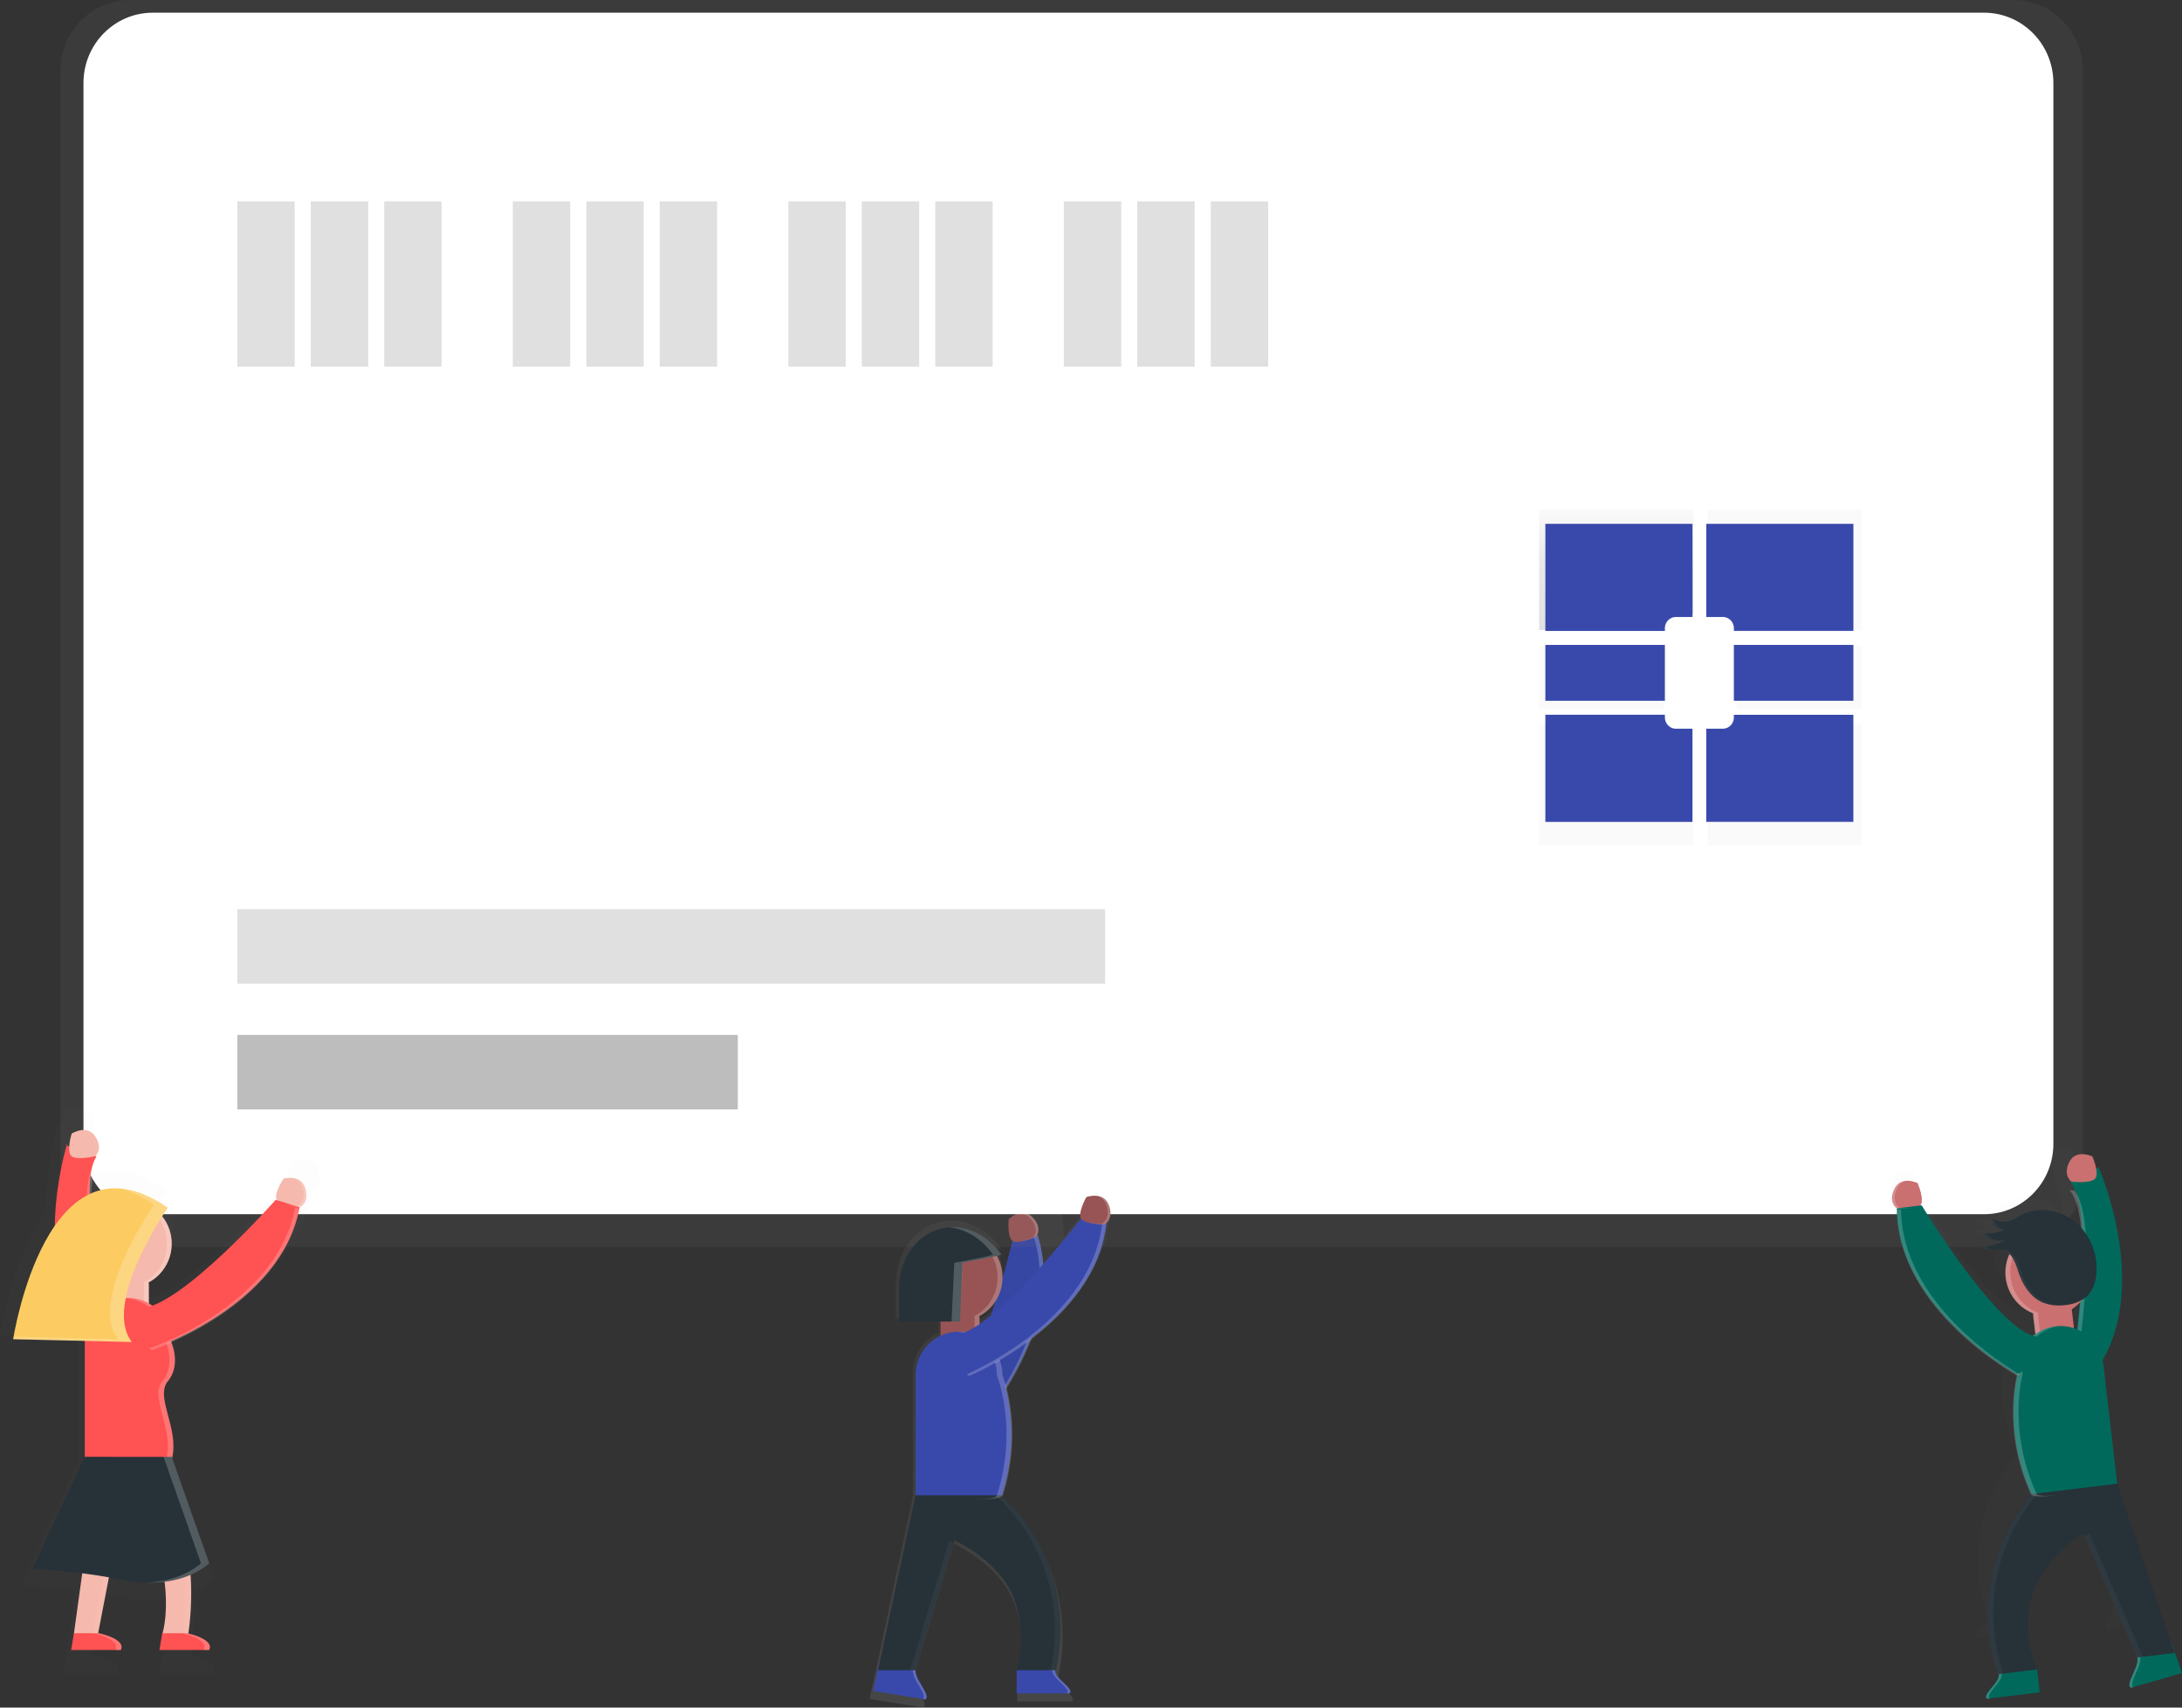 <svg width="138" height="108" fill="none" xmlns="http://www.w3.org/2000/svg"><rect width="100%" height="100%" fill="#333333" stroke="none"/><g clip-path="url(#clip0)"><path d="M67.298 106.799a4.888 4.888 0 01-.217-.228.976.976 0 01-.225-.438h.058l.027-.125a12.107 12.107 0 00-.288-6.126 11.969 11.969 0 00-3.246-5.174.132.132 0 00.016-.029c.786-2.398.835-4.983.14-7.41a21.507 21.507 0 001.89-2.878c1.95-1.511 3.974-3.699 4.598-6.54.07-.309.124-.62.16-.935.158-.162.385-.512.146-1.151a1.116 1.116 0 00-.153-.275l-.037-.042a.812.812 0 00-.059-.06l-.041-.035-.064-.045-.045-.028-.068-.034-.043-.02-.077-.025-.038-.011a.972.972 0 00-.108-.023 1.682 1.682 0 00-.722.073s-.574 1.008-.35 1.393c-.173.223-.637.82-1.275 1.586a8.854 8.854 0 00-.19-1.91 8.345 8.345 0 00-.234-.919c.085-.213.144-.627-.334-1.109a1.094 1.094 0 00-.125-.108l-.041-.028a.922.922 0 00-.085-.051l-.05-.023a.789.789 0 00-.077-.03l-.051-.015-.077-.017h-.175l-.081.008h-.04a.887.887 0 00-.109.026 1.7 1.7 0 00-.628.369s-.111 1.159.25 1.416c-.168.665-1.011 4.037-2.127 6.785-.374.328-.766.633-1.175.915v-.249a1.312 1.312 0 000-.137 1.317 1.317 0 00-.02-.131l.02-.012.086-.048.124-.078.08-.052c.06-.042.117-.085.172-.13l.066-.057c.04-.034.076-.07.114-.105l.055-.078c.045-.047.09-.097.132-.148l.046-.057c.04-.05.079-.105.115-.162l.046-.07c.033-.05.064-.105.094-.16l.029-.053c.036-.07.07-.14.102-.213l.025-.065c.024-.058.045-.118.064-.18 0-.02.014-.041.02-.062a2.62 2.62 0 00.061-.24c0-.016 0-.032.008-.048a3.37 3.37 0 00.032-.208v-.072c0-.085.013-.17.013-.26 0-.488-.124-.968-.36-1.393l.132-.036.097-.03c.037-.014.055-.025.05-.033a6.12 6.12 0 00-.21-.27l-.07-.08c-.05-.059-.101-.115-.16-.162l-.081-.084c-.052-.05-.102-.1-.16-.148l-.08-.072c-.063-.057-.127-.109-.192-.162l-.042-.034a4.342 4.342 0 00-.234-.162l-.09-.055a2.185 2.185 0 00-.159-.092l-.103-.055-.145-.07-.107-.05a2.064 2.064 0 00-.16-.06l-.097-.035c-.078-.026-.16-.048-.234-.07l-.121-.027-.13-.027-.13-.021-.12-.015-.133-.011h-.251c-.074 0-.148.004-.221.011-1.735.144-3.252 1.68-3.252 4.12v2.027h2.71v.918c-.487.228-.9.593-1.19 1.051a2.88 2.88 0 00-.442 1.535v7.82l-2.275 10.718h-.011v.029l-.446 2.017 3.38.549a.177.177 0 00.107-.203.64.64 0 00-.04-.161 2.757 2.757 0 00-.193-.385c-.12-.209-.261-.432-.357-.634a1.257 1.257 0 01-.132-.498l2.488-8.293h-.011l.059-.195s3.175 1.38 3.985 4.14c.661 2.237.25 3.687.071 4.156h-.01v.028a2 2 0 01-.061.139h.06v1.518h3.432c.261-.135-.137-.473-.475-.807z" fill="url(#paint0_linear)"/><path d="M61.623 90.43s5.92-6.314 3.985-12.38l-1.552.323s-2.084 8.89-4.304 10.166c-2.22 1.276 1.871 1.89 1.871 1.89z" fill="#3949AB"/><path opacity=".05" d="M61.623 90.43s5.92-6.314 3.985-12.38l-1.552.323s-2.084 8.89-4.304 10.166c-2.22 1.276 1.871 1.89 1.871 1.89z" fill="#000"/><path opacity=".2" d="M65.372 78.19l.258-.053c1.929 6.067-3.984 12.38-3.984 12.38l-.182-.031c.682-.76 5.708-6.638 3.908-12.296z" fill="#fff"/><path d="M65.538 78.208s.43-.543-.244-1.224c-.674-.68-1.5.126-1.5.126s-.118 1.208.28 1.398c.396.191 1.464-.3 1.464-.3z" fill="#985454"/><path opacity=".2" d="M65.365 78.248s.43-.543-.244-1.224a.843.843 0 00-.72-.266.842.842 0 01.892.23c.674.681.244 1.225.244 1.225-.318.144-.65.252-.992.323a5.16 5.16 0 00.82-.288z" fill="#fff"/><path d="M127.342 0H8.21C5.79 0 3.827 1.99 3.827 4.446v69.966c0 2.455 1.963 4.446 4.383 4.446h119.132c2.421 0 4.383-1.99 4.383-4.446V4.446c0-2.456-1.962-4.446-4.383-4.446z" fill="url(#paint1_linear)"/><path d="M125.481.803H9.662c-2.42 0-4.383 1.99-4.383 4.446v67.102c0 2.455 1.962 4.445 4.383 4.445h115.819c2.421 0 4.384-1.99 4.384-4.445V5.249c0-2.455-1.963-4.446-4.384-4.446z" fill="#fff"/><path d="M18.639 12.732h-3.631V23.19h3.63V12.732zM23.285 12.732h-3.63V23.19h3.63V12.732zM27.932 12.732H24.3V23.19h3.63V12.732zM36.063 12.732h-3.63V23.19h3.63V12.732zM40.71 12.732h-3.63V23.19h3.63V12.732zM45.356 12.732h-3.63V23.19h3.63V12.732zM53.488 12.732h-3.63V23.19h3.63V12.732zM58.134 12.732h-3.63V23.19h3.63V12.732zM62.78 12.732h-3.63V23.19h3.63V12.732zM70.913 12.732h-3.631V23.19h3.63V12.732zM75.559 12.732h-3.631V23.19h3.63V12.732zM80.205 12.732h-3.63V23.19h3.63V12.732z" fill="#E0E0E0"/><path d="M46.663 65.456H15.008v4.712h31.655v-4.712z" fill="#BDBDBD"/><path d="M69.895 57.504H15.008v4.712h54.887v-4.712z" fill="#E0E0E0"/><path d="M105.263 39.657a.767.767 0 01.202-.56.77.77 0 01.534-.249h1.095V32.22h-9.755v7.63h7.925l-.001-.193z" fill="url(#paint2_linear)"/><path d="M105.999 46.818a.752.752 0 01-.534-.249.789.789 0 01-.202-.559v-.194h-7.925v7.63h9.756v-6.628h-1.095z" fill="url(#paint3_linear)"/><path d="M105.263 40.847h-7.925v3.981h7.925v-3.981z" fill="url(#paint4_linear)"/><path d="M109.836 46.016a.787.787 0 01-.445.738.759.759 0 01-.292.07h-1.092v6.629h9.755v-7.63h-7.926v.193z" fill="url(#paint5_linear)"/><path d="M108.006 32.22v6.628h1.092a.756.756 0 01.534.25.789.789 0 01.202.559v.194h7.925v-7.63h-9.753z" fill="url(#paint6_linear)"/><path d="M117.761 40.847h-7.925v3.981h7.925v-3.981z" fill="url(#paint7_linear)"/><path d="M105.296 39.733a.72.72 0 01.207-.503.696.696 0 01.496-.209h1.043v-5.89h-9.306v6.775h7.56v-.173zM105.999 46.09a.696.696 0 01-.496-.21.72.72 0 01-.207-.502v-.172h-7.56v6.776h9.304v-5.893h-1.041zM105.296 40.788h-7.56v3.534h7.56v-3.534zM109.657 45.378c0 .189-.075.37-.206.503a.7.7 0 01-.497.208h-1.042v5.891h9.303v-6.773h-7.558v.17zM107.914 33.13v5.891h1.042c.186 0 .365.075.496.209a.72.72 0 01.207.503v.171h7.56V33.13h-9.305zM117.217 40.788h-7.56v3.534h7.56v-3.534z" fill="#3949AB"/><path opacity=".2" d="M3.687 71.048l.014-.049s-.177-.025-.014.049z" fill="url(#paint8_linear)"/><path opacity=".2" d="M20.134 74.016a1.194 1.194 0 00-.062-.162c0-.016-.018-.03-.026-.047a1.007 1.007 0 00-.052-.09c-.011-.016-.024-.03-.035-.047a.884.884 0 00-.058-.068l-.041-.04a.637.637 0 00-.064-.054l-.044-.032-.07-.042-.045-.024-.08-.034-.04-.016a1.175 1.175 0 00-.113-.033 1.779 1.779 0 00-.767.021s-.731 1.095-.45 1.487l-.091-.029s-5.434 6.144-8.5 7.291a3.308 3.308 0 00-.243-.152v-1.15a1.376 1.376 0 000-.143 1.369 1.369 0 00-.022-.137l.022-.013.09-.052.133-.08.085-.056c.062-.044.123-.09.183-.139l.068-.06c.042-.035.082-.072.121-.111l.07-.07c.05-.05.096-.104.14-.161l.05-.062c.043-.053.083-.106.121-.162l.05-.074c.035-.054.068-.108.1-.161l.03-.055c.039-.073.075-.15.107-.227l.027-.068c.025-.062.048-.125.069-.189 0-.023.014-.044.022-.066.026-.083.046-.162.064-.252 0-.016 0-.034.01-.052.013-.072.025-.145.033-.22v-.074a3.027 3.027 0 00-.646-2.168c.233-.369.385-.585.385-.585a8.974 8.974 0 00-.415-.272l-.132-.08c-.09-.054-.183-.11-.273-.16l-.159-.083c-.081-.044-.16-.086-.244-.126l-.16-.073c-.077-.036-.159-.071-.23-.102l-.16-.061c-.076-.031-.16-.059-.23-.084l-.143-.049c-.078-.026-.16-.047-.234-.068l-.128-.035a5.416 5.416 0 00-.26-.057l-.092-.02a4.372 4.372 0 00-.347-.048 4.092 4.092 0 00-2.087.323c.035-.847.176-1.543.469-1.975l-.072-.024-.025.024s-.086.02-.219.044c-.042.069-.08.14-.113.215.059-.3.172-.585.333-.843l-.071-.024c.103-.107.478-.574-.026-1.337-.575-.874-1.63-.194-1.63-.194a4.585 4.585 0 00-.16.883 2.149 2.149 0 01-.175-.078 22.332 22.332 0 00-.82 5.552c-1.9 2.737-2.687 6.776-2.84 7.648l-.01.07c-.012.062-.017.096-.017.096l4.941.117v7.986l-3.605 7.711s1.363.05 3.435.323l-.57 4.126-.189 1.157h3.424c.38-.771-1.523-1.157-1.523-1.157h-.043l.743-3.849c.329.056.666.117 1.012.184a9.857 9.857 0 001.542.176 8.21 8.21 0 001.283-.056c.25 2.087-.078 3.333-.142 3.546h-.02l-.19 1.158h3.423c.332-.673-1.072-1.053-1.434-1.132l.016-.113c.176-1.302.221-2.619.135-3.93.44-.182.851-.43 1.218-.737l.048-.042.014-.015-2.55-7.253c.478-2.053-1.183-4.204-.297-5.288.886-1.085.343-2.454.246-2.689 2.39-1.06 7.234-3.718 8.592-8.32a8.8 8.8 0 00.243-.986s.685-.314.387-1.321z" fill="url(#paint9_linear)"/><path d="M4.23 72.396s-2.596 8.305 1.754 12.902l1.257-.97S4.67 75.264 6.108 73.135c-2.538-.868-1.878-.739-1.878-.739z" fill="#FF5252"/><path d="M6.025 73.128s.527-.446 0-1.25c-.528-.803-1.495-.177-1.495-.177s-.353 1.159 0 1.427c.352.269 1.495 0 1.495 0zM8.073 83.835h.212c.622 0 1.126-.51 1.126-1.141v-1.42c0-.63-.504-1.14-1.126-1.14h-.212c-.621 0-1.125.51-1.125 1.14v1.42c0 .63.504 1.141 1.125 1.141z" fill="#F6B9AD"/><path opacity=".2" d="M7.07 84.857s-2.542-8.953-1.158-11.155c.123-.022.2-.04.2-.04l.023-.023.065.023C4.766 75.79 7.334 84.855 7.334 84.855l-1.258.97-.11-.12 1.103-.848z" fill="#fff"/><path d="M8.135 81.426c1.506 0 2.727-1.238 2.727-2.766 0-1.527-1.221-2.766-2.727-2.766-1.506 0-2.727 1.239-2.727 2.766 0 1.528 1.22 2.766 2.727 2.766z" fill="#F6B9AD"/><path opacity=".2" d="M9.103 82.585v-1.204c0-.088-.01-.176-.029-.262a2.75 2.75 0 001.215-1.273 2.802 2.802 0 00.203-1.76 2.774 2.774 0 00-.89-1.524 2.706 2.706 0 00-1.621-.663h.16c.61.002 1.2.212 1.68.595.478.383.816.918.96 1.52a2.803 2.803 0 01-.168 1.796 2.75 2.75 0 01-1.225 1.31c.02.085.029.173.03.261v1.204a1.255 1.255 0 01-.415.94 1.219 1.219 0 01-.971.299 1.23 1.23 0 00.764-.416c.197-.227.306-.52.307-.823z" fill="#fff"/><path d="M5.365 92.444s5.26.602 5.455 0c.628-1.952-1.056-4.053-.21-5.082.873-1.062.21-2.5.21-2.5a2.801 2.801 0 00-.8-1.956 2.694 2.694 0 00-3.857 0 2.8 2.8 0 00-.799 1.956v7.582z" fill="#FF5252"/><path opacity=".2" d="M10.615 87.362c.874-1.062.21-2.5.21-2.5a2.8 2.8 0 00-.798-1.956 2.694 2.694 0 00-1.928-.81c-.06 0-.117 0-.176.01.691.044 1.34.354 1.813.866.474.512.737 1.188.738 1.89 0 0 .663 1.438-.21 2.5-.847 1.03.836 3.132.21 5.082-.061.185-.603.257-1.323.266.889.01 1.603-.051 1.672-.266.637-1.952-1.052-4.053-.208-5.082z" fill="#fff"/><path d="M9.707 92.267c1.924 2.761 2.768 6.93 2.22 10.943l-.016.12h-1.643s.508-1.517 0-4.194a6.64 6.64 0 00-2.487-4.014l-1.58 8.208H4.674L6.2 92.267h3.507zM18.951 76.357s.638-.27.36-1.195c-.277-.925-1.378-.614-1.378-.614s-.671 1.004-.413 1.364c.258.36 1.431.445 1.431.445z" fill="#F6B9AD"/><path d="M9.618 85.306s8.17-2.685 9.333-8.95l-1.514-.47s-6.014 6.81-8.557 6.858c-2.544.048.738 2.562.738 2.562z" fill="#FF5252"/><path opacity=".2" d="M18.668 76.363l.252.08c-1.157 6.265-9.33 8.95-9.33 8.95l-.144-.114c.96-.343 8.143-3.072 9.222-8.916z" fill="#fff"/><g opacity=".2" fill="#fff"><path opacity=".2" d="M7.432 95.12l-1.582 8.208h.35l1.537-7.968a3.783 3.783 0 00-.305-.24zM9.707 92.267h-.35c1.925 2.761 2.77 6.93 2.221 10.943l-.016.12h.35l.015-.12c.545-4.012-.307-8.183-2.22-10.943z"/></g><path opacity=".2" d="M18.778 76.308s.637-.27.36-1.194a.858.858 0 00-.505-.584c.16.03.309.105.428.217.12.112.205.257.246.417.272.924-.36 1.194-.36 1.194a4.708 4.708 0 01-1.024-.195c.28.072.566.12.855.145z" fill="#fff"/><path d="M5.365 92.141l-3.309 7.082a40.46 40.46 0 015.76.709c3.667.708 5.412-1.063 5.412-1.063l-2.364-6.726-5.499-.002z" fill="#263238"/><path d="M6.245 103.296s1.753.354 1.396 1.062H4.5l.175-1.062h1.57zM11.83 103.296s1.753.354 1.396 1.062h-3.142l.176-1.062h1.57z" fill="#FF5252"/><path d="M10.609 76.386s-4.19 6.018-2.27 8.49l-7.506-.178s2.095-13.623 9.776-8.312z" fill="#FCCC63"/><path opacity=".2" d="M10.609 76.386c-1.082-.749-2.053-1.12-2.923-1.208a7.348 7.348 0 012.05 1.032s-4.188 6.018-2.269 8.498L.86 84.546c-.017.1-.025.162-.025.162l7.506.178c-1.923-2.482 2.268-8.5 2.268-8.5zM10.862 92.141h-.518l2.364 6.727s-1.129 1.141-3.473 1.224c2.7.087 3.996-1.224 3.996-1.224l-2.369-6.727zM6.245 103.296h-.349s1.753.354 1.396 1.062h.343c.355-.708-1.39-1.062-1.39-1.062zM11.83 103.296h-.349s1.753.354 1.396 1.062h.35c.348-.708-1.397-1.062-1.397-1.062z" fill="#fff"/><path opacity=".2" d="M131.438 73.282l.016.039c.127-.084-.016-.039-.016-.039z" fill="url(#paint10_linear)"/><path opacity=".2" d="M133.445 102.982l2.768-.808-.588-1.694-.008-.025h-.009l-3.086-9.08-.797-6.798a2.788 2.788 0 00-.043-.257c2.52-4.378 0-10.47-.225-11-.029.019-.073.044-.137.08a3.815 3.815 0 00-.22-.71s-.932-.456-1.321.324c-.34.677.011 1.025.108 1.102l-.056.028c.157.195.277.419.354.66a1.517 1.517 0 00-.115-.163c-.111 0-.185-.014-.185-.014l-.022-.018-.056.028c.353.409.549 1.177.638 2.116a2.991 2.991 0 00-.391-.365 3.048 3.048 0 00-2.127-.615l-.139.016c-.079.011-.156.026-.233.044l-.057.013-.097.026-.112.035-.08.028-.137.055-.051.022a1.64 1.64 0 00-.159.083c-.179.116-.37.213-.569.29l-.083.019a.989.989 0 01-.673-.11l-.068-.042a.952.952 0 01-.077-.057.46.46 0 000 .196.592.592 0 00.364.436.46.46 0 00.255.023l-.016.01a1.292 1.292 0 01-.117.066h-.008a1.492 1.492 0 01-.822.152l-.077-.01c-.038 0-.076-.011-.113-.021.015.025.031.05.048.073l.018.02.036.046.021.023.04.04.022.021.048.039.019.014.07.047.024.013.051.028.034.014.044.02.037.013.045.014.036.012.051.01.062.012h.345a.854.854 0 00.251-.095c-.049.03-.1.058-.159.085l-.076.04-.08.038-.078.036-.081.034-.079.03-.084.031-.078.026-.089.027-.075.021-.098.025-.07.016-.111.02-.059.01-.169.023a.733.733 0 01.279.108c.054.03.112.053.172.068a.628.628 0 00.08 0h.164l.084-.011h.14c.161-.003.32.029.467.092.078.038.15.087.212.147a2.627 2.627 0 00-.055.13c-.018.043-.029.076-.042.113a2.544 2.544 0 00-.116 1.103c0 .053.014.106.024.16l.008.045c.008.042.018.083.028.124v.032c.014.051.029.101.045.15l.011.03c.014.04.029.081.045.121l.014.036c.041.096.088.19.14.28l.016.027c.025.04.05.08.077.12v.01c.031.045.063.088.096.13v.01c.03.039.062.076.095.113l.011.013a2.479 2.479 0 00.942.643 1.13 1.13 0 000 .117c-.002.04-.002.08 0 .12l.109.927a2.88 2.88 0 00-.144.108c-2.287-.74-6.35-7.447-6.35-7.447l-.078.01c.287-.278-.15-1.28-.15-1.28a1.47 1.47 0 00-.637-.133h-.223l-.032.01h-.021l-.034.014h-.017l-.049.026-.047.029-.016.011-.032.024-.017.015-.027.026-.018.018-.025.027-.018.02-.025.032-.016.02-.026.041-.012.02c-.013.02-.024.042-.037.064-.389.776.131 1.12.131 1.12.002.281.02.561.054.84.569 5.184 6.501 8.542 6.804 8.71-.084.338-.766 3.327.797 6.765l.016.023a10.52 10.52 0 00-2.298 4.837 10.603 10.603 0 00.371 5.356l.035.105h.051a.784.784 0 01-.046.2.984.984 0 01-.105.204c-.047.069-.102.14-.16.213l-.06.076c-.246.301-.493.594-.274.674l.159-.019 2.85-.285-.16-1.319h.053s-.025-.039-.067-.113v-.024h-.009c-.204-.39-.708-1.609-.359-3.621.43-2.485 3.051-4.016 3.051-4.016l.07.162h-.01l3.005 6.951v.087c-.002.07-.01.139-.024.207-.01.055-.024.109-.042.162-.1.296-.293.647-.365.91-.01.036-.018.072-.024.108a.375.375 0 000 .125c.007.026.02.05.038.068a.15.15 0 00.068.039l.038-.012.083-.024.005-.013zm-3.226-20.418a2.356 2.356 0 00-.177-.066l-.101-.868a1.18 1.18 0 00-.041-.195c.175-.114.336-.249.478-.403a48.418 48.418 0 01-.159 1.532z" fill="url(#paint11_linear)"/><path d="M119.962 76.423s-.576-.38-.146-1.24c.431-.86 1.465-.356 1.465-.356s.478 1.111.16 1.418c-.319.307-1.479.178-1.479.178z" fill="#CA7070"/><path d="M128.817 105.428l-2.408.288a.812.812 0 01-.16.646c-.28.419-.878.956-.553 1.075l3.304-.396-.183-1.613z" fill="#00695C"/><path opacity=".2" d="M126.43 106.349a.812.812 0 00.16-.646l-.176.021a.81.81 0 01-.159.646c-.281.419-.878.956-.553 1.076l.175-.022c-.324-.119.274-.656.553-1.075z" fill="#fff"/><path d="M137.334 103.895l-2.214.647c.094.264.091.554-.008.816-.185.549-.662 1.282-.319 1.384l3.201-.926-.66-1.921zM132.711 73.798s3.539 7.937-.252 13.021l-1.361-.82s1.507-9.308-.17-11.25c2.424-1.153 1.783-.951 1.783-.951z" fill="#00695C"/><path d="M131.015 74.739s-.575-.38-.145-1.24c.431-.86 1.465-.356 1.465-.356s.478 1.11.159 1.418c-.318.307-1.479.178-1.479.178z" fill="#CA7070"/><path opacity=".2" d="M135.287 105.337c.099-.262.102-.552.008-.816l2.048-.596-.009-.028-2.214.647c.094.264.091.554-.008.816-.185.548-.662 1.282-.319 1.384l.134-.039c-.258-.152.182-.844.36-1.368z" fill="#fff"/><path d="M129.792 81.934l-.21.025a1.138 1.138 0 00-.986 1.267l.165 1.41a1.128 1.128 0 001.249 1l.211-.026a1.138 1.138 0 00.985-1.267l-.164-1.41a1.129 1.129 0 00-1.25-1z" fill="#CA7070"/><path opacity=".2" d="M131.334 86.51s1.487-9.193-.14-11.212a1.14 1.14 0 01-.204-.016l-.025-.02-.063.03c1.677 1.94.171 11.25.171 11.25l1.361.819c.032-.044.064-.087.094-.133l-1.194-.717z" fill="#fff"/><path d="M129.88 83.226c1.496-.18 2.565-1.555 2.388-3.072-.176-1.517-1.532-2.601-3.028-2.422-1.496.18-2.565 1.554-2.388 3.071.177 1.517 1.532 2.602 3.028 2.423z" fill="#CA7070"/><path opacity=".2" d="M129.052 84.496l-.139-1.196a1.29 1.29 0 010-.263 2.741 2.741 0 01-1.354-1.12 2.8 2.8 0 01.301-3.342 2.722 2.722 0 011.531-.852l-.159.013a2.71 2.71 0 00-1.603.789 2.799 2.799 0 00-.405 3.391c.316.53.799.936 1.37 1.154a1.29 1.29 0 000 .264l.139 1.196a1.244 1.244 0 00.52.884 1.215 1.215 0 00.999.182 1.225 1.225 0 01-.802-.323 1.254 1.254 0 01-.398-.777z" fill="#fff"/><path d="M133.904 93.842s-5.154 1.224-5.42.647c-1.844-4.042-.876-7.53-.876-7.53a2.794 2.794 0 01.567-2.039c.223-.285.498-.523.811-.7a2.696 2.696 0 013.022.243 2.764 2.764 0 011.019 1.849l.877 7.53z" fill="#00695C"/><path d="M133.904 93.842l3.634 10.703-2.359.283-3.395-7.858s-2.903 1.696-3.379 4.447c-.477 2.752.478 4.165.478 4.165l-2.522.31-.04-.116a11.666 11.666 0 01-.404-5.933 11.568 11.568 0 012.571-5.345" fill="#263238"/><path opacity=".2" d="M128.794 94.455c-1.845-4.042-.877-7.53-.877-7.53-.081-.698.102-1.401.514-1.966a2.722 2.722 0 011.7-1.079c-.059 0-.116 0-.175.015a2.697 2.697 0 00-1.013.333 2.757 2.757 0 00-1.294 1.662c-.098.35-.126.716-.084 1.076 0 0-.968 3.486.876 7.53.094.206.815.182 1.703.065-.718.076-1.269.071-1.35-.106z" fill="#fff"/><path d="M127.563 86.921s-7.566-4.124-7.6-10.498l1.572-.19s4.716 7.79 7.211 8.3c2.494.511-1.183 2.388-1.183 2.388z" fill="#00695C"/><g opacity=".2" fill="#fff"><path opacity=".2" d="M131.855 97.162l3.333 7.715.349-.042-3.395-7.859s-.108.06-.287.186zM128.843 94.493l-.349.042a11.568 11.568 0 00-2.571 5.345c-.38 1.979-.24 4.025.405 5.933l.04.116.349-.042-.04-.116a11.666 11.666 0 01-.405-5.933 11.568 11.568 0 012.571-5.345z"/></g><path opacity=".2" d="M120.234 76.48l-.261.03c.033 6.375 7.599 10.498 7.599 10.498l.16-.087c-.874-.507-7.466-4.496-7.498-10.441z" fill="#fff"/><path d="M127.255 79.516c.217.323.319.703.445 1.066.269.749.744 1.472 1.465 1.789.398.16.828.226 1.256.19.649-.035 1.332-.247 1.736-.764a2.31 2.31 0 00.419-1.19 3.886 3.886 0 00-.273-1.869 3.818 3.818 0 00-1.12-1.508c-.998-.776-2.447-.931-3.55-.324-.198.13-.409.239-.629.324a1.09 1.09 0 01-.997-.209.628.628 0 00.157.537.61.61 0 00.521.187 1.684 1.684 0 01-1.287.227c.148.237.379.41.646.483.268.074.553.043.799-.087a3.688 3.688 0 01-1.529.51c.113-.01.357.172.499.196.174.008.349 0 .523-.024a1.004 1.004 0 01.919.466z" fill="#263238"/><g opacity=".2" fill="#fff"><path opacity=".2" d="M126.683 77.745c-.189.122-.4.205-.621.243.283-.019.557-.11.797-.264a.607.607 0 01-.475-.143.618.618 0 01-.217-.452 1.013 1.013 0 01-.159-.108.614.614 0 00.394.693c.09.033.186.044.281.031zM127.177 77.209c.221-.085.432-.194.63-.324a3 3 0 011.018-.338 3.033 3.033 0 00-1.192.358c-.198.13-.409.238-.629.323-.031.01-.063.015-.093.021.09-.002.18-.015.266-.04zM125.987 79.056c-.142-.024-.386-.206-.499-.195a3.68 3.68 0 001.528-.511.965.965 0 01-.342.116 3.69 3.69 0 01-1.362.416c.114-.011.358.171.499.195.123.015.246.01.367-.014a.749.749 0 01-.191-.007zM130.597 82.54a2.733 2.733 0 01-1.256-.19c-.721-.324-1.196-1.04-1.465-1.788-.131-.364-.227-.749-.445-1.067a1.005 1.005 0 00-.921-.466c-.087.001-.174.01-.26.024h.086a1.002 1.002 0 01.921.466c.217.323.319.703.445 1.067.269.748.744 1.47 1.465 1.788.398.161.828.226 1.256.19.1 0 .202-.016.304-.03l-.13.006zM126.562 78.473a1.118 1.118 0 01-.956-.469 1.586 1.586 0 01-.21-.032c.121.193.298.345.506.434a1.1 1.1 0 00.66.067z"/></g><path opacity=".2" d="M120.137 76.402s-.575-.38-.145-1.24a.847.847 0 01.601-.485.849.849 0 00-.775.501c-.432.86.145 1.24.145 1.24.346.039.695.039 1.041 0a5.144 5.144 0 01-.867-.016z" fill="#fff"/><path d="M64.296 105.468h2.425a.821.821 0 00.23.633c.326.383.981.843.674 1.002h-3.329v-1.635z" fill="#3949AB"/><path opacity=".2" d="M66.769 106.101a.817.817 0 01-.23-.633h.175a.82.82 0 00.23.633c.327.383.982.843.674 1.002h-.175c.312-.159-.343-.619-.674-1.002z" fill="#fff"/><path d="M55.66 104.961l2.273.376c-.062.274-.025.561.104.809.247.522.797 1.193.47 1.337l-3.285-.539.438-1.983z" fill="#3949AB"/><path opacity=".2" d="M57.862 106.149a1.187 1.187 0 01-.104-.808l-2.104-.35v-.027l2.273.377c-.062.273-.025.56.104.808.247.522.797 1.193.47 1.337l-.137-.023c.253-.181-.266-.816-.502-1.314z" fill="#fff"/><path d="M60.613 85.96h.212c.621 0 1.125-.512 1.125-1.142v-1.42c0-.63-.504-1.14-1.125-1.14h-.212c-.622 0-1.125.51-1.125 1.14v1.42c0 .63.503 1.141 1.125 1.141z" fill="#985454"/><path d="M60.675 83.55c1.506 0 2.727-1.238 2.727-2.765 0-1.528-1.22-2.766-2.727-2.766-1.506 0-2.727 1.238-2.727 2.766 0 1.527 1.22 2.766 2.727 2.766z" fill="#985454"/><path opacity=".2" d="M61.642 84.715V83.51c0-.088-.01-.176-.029-.262a2.749 2.749 0 001.215-1.273 2.801 2.801 0 00.203-1.76 2.773 2.773 0 00-.89-1.524 2.706 2.706 0 00-1.621-.663h.16c.61 0 1.205.21 1.685.593s.82.92.964 1.522a2.802 2.802 0 01-.17 1.801 2.75 2.75 0 01-1.232 1.31c.02.085.029.173.03.261v1.2a1.253 1.253 0 01-.415.94 1.218 1.218 0 01-.971.298 1.23 1.23 0 00.764-.416c.197-.227.306-.52.307-.823z" fill="#fff"/><path d="M57.905 94.576s5.26.603 5.454 0c1.363-4.237 0-7.584 0-7.584a2.8 2.8 0 00-.799-1.956 2.723 2.723 0 00-1.928-.81c-.72 0-1.412.29-1.923.805a2.786 2.786 0 00-.804 1.947v7.598z" fill="#3949AB"/><path d="M57.905 94.576l-2.375 11.062h2.375l2.462-8.207s3.08 1.338 3.87 4.014c.79 2.675 0 4.193 0 4.193h2.55l.026-.119c.42-1.972.322-4.02-.284-5.94a11.52 11.52 0 00-3.172-5.003" fill="#263238"/><path opacity=".2" d="M63.05 94.576c1.363-4.237 0-7.584 0-7.584 0-.702-.264-1.378-.737-1.89a2.712 2.712 0 00-1.813-.87h.175c.72 0 1.41.29 1.921.803.511.515.801 1.213.807 1.943 0 0 1.362 3.345 0 7.583-.07.215-.79.277-1.684.267.726-.003 1.27-.073 1.331-.252z" fill="#fff"/><g opacity=".2" fill="#fff"><path opacity=".2" d="M60.322 97.618l-2.419 8.057h-.352l2.463-8.207s.118.05.307.15zM63.005 94.613h.353a11.522 11.522 0 013.171 5.002c.607 1.921.705 3.97.284 5.941l-.025.119h-.352l.025-.119c.42-1.971.322-4.02-.284-5.94a11.522 11.522 0 00-3.172-5.003z"/></g><path d="M61.316 86.939s7.96-3.274 8.67-9.607l-1.542-.36s-5.517 7.23-8.051 7.463c-2.535.233.923 2.504.923 2.504z" fill="#3949AB"/><path opacity=".2" d="M69.71 77.359l.256.06c-.71 6.334-8.67 9.607-8.67 9.607l-.16-.105c.94-.409 7.91-3.661 8.573-9.562z" fill="#fff"/><path d="M69.853 77.44s.612-.315.276-1.218c-.337-.901-1.42-.512-1.42-.512s-.598 1.05-.318 1.392c.28.341 1.462.338 1.462.338z" fill="#985454"/><path opacity=".2" d="M69.68 77.404s.612-.315.276-1.217a.859.859 0 00-.547-.543.848.848 0 01.443.185.866.866 0 01.275.398c.338.902-.276 1.218-.276 1.218a4.704 4.704 0 01-1.035-.12c.286.05.575.077.864.08z" fill="#fff"/><path d="M60.871 79.865l-.16 3.718h-3.847V81.62c0-3.964 4.132-5.469 6.459-2.282.057.077-2.452.527-2.452.527z" fill="#263238"/><path opacity=".2" d="M60.017 77.627c.98.083 1.986.623 2.781 1.712.057.078-2.444.532-2.444.532l-.175 3.718h.532l.176-3.718s2.5-.453 2.443-.532c-.947-1.285-2.177-1.807-3.313-1.712z" fill="#fff"/></g><defs><linearGradient id="paint0_linear" x1="62.725" y1="107.998" x2="62.725" y2="74" gradientUnits="userSpaceOnUse"><stop stop-color="gray" stop-opacity=".25"/><stop offset=".54" stop-color="gray" stop-opacity=".12"/><stop offset="1" stop-color="gray" stop-opacity=".1"/></linearGradient><linearGradient id="paint1_linear" x1="54388.5" y1="38466.7" x2="54388.5" y2="0" gradientUnits="userSpaceOnUse"><stop stop-color="gray" stop-opacity=".25"/><stop offset=".54" stop-color="gray" stop-opacity=".12"/><stop offset="1" stop-color="gray" stop-opacity=".1"/></linearGradient><linearGradient id="paint2_linear" x1="102.215" y1="39.851" x2="102.215" y2="32.22" gradientUnits="userSpaceOnUse"><stop stop-opacity=".12"/><stop offset=".55" stop-opacity=".09"/><stop offset="1" stop-opacity=".02"/></linearGradient><linearGradient id="paint3_linear" x1="7984.22" y1="3453.67" x2="7984.22" y2="3093.52" gradientUnits="userSpaceOnUse"><stop stop-opacity=".12"/><stop offset=".55" stop-opacity=".09"/><stop offset="1" stop-opacity=".02"/></linearGradient><linearGradient id="paint4_linear" x1="5133.99" y1="1144.96" x2="5133.99" y2="1046.89" gradientUnits="userSpaceOnUse"><stop stop-opacity=".12"/><stop offset=".55" stop-opacity=".09"/><stop offset="1" stop-opacity=".02"/></linearGradient><linearGradient id="paint5_linear" x1="8646.48" y1="3453.69" x2="8646.48" y2="3093.53" gradientUnits="userSpaceOnUse"><stop stop-opacity=".12"/><stop offset=".55" stop-opacity=".09"/><stop offset="1" stop-opacity=".02"/></linearGradient><linearGradient id="paint6_linear" x1="8645.08" y1="2798.07" x2="8645.08" y2="2437.92" gradientUnits="userSpaceOnUse"><stop stop-opacity=".12"/><stop offset=".55" stop-opacity=".09"/><stop offset="1" stop-opacity=".02"/></linearGradient><linearGradient id="paint7_linear" x1="5767.88" y1="1144.96" x2="5767.88" y2="1046.89" gradientUnits="userSpaceOnUse"><stop stop-opacity=".12"/><stop offset=".55" stop-opacity=".09"/><stop offset="1" stop-opacity=".02"/></linearGradient><linearGradient id="paint8_linear" x1="19.405" y1="100.35" x2="19.405" y2="100.332" gradientUnits="userSpaceOnUse"><stop stop-color="gray" stop-opacity=".25"/><stop offset=".54" stop-color="gray" stop-opacity=".12"/><stop offset="1" stop-color="gray" stop-opacity=".1"/></linearGradient><linearGradient id="paint9_linear" x1="4659.13" y1="27693.8" x2="4659.13" y2="19746.3" gradientUnits="userSpaceOnUse"><stop stop-color="gray" stop-opacity=".25"/><stop offset=".54" stop-color="gray" stop-opacity=".12"/><stop offset="1" stop-color="gray" stop-opacity=".1"/></linearGradient><linearGradient id="paint10_linear" x1="197.705" y1="135.709" x2="197.703" y2="135.695" gradientUnits="userSpaceOnUse"><stop stop-color="gray" stop-opacity=".25"/><stop offset=".54" stop-color="gray" stop-opacity=".12"/><stop offset="1" stop-color="gray" stop-opacity=".1"/></linearGradient><linearGradient id="paint11_linear" x1="19032.2" y1="9873.63" x2="18332.9" y2="4039.73" gradientUnits="userSpaceOnUse"><stop stop-color="gray" stop-opacity=".25"/><stop offset=".54" stop-color="gray" stop-opacity=".12"/><stop offset="1" stop-color="gray" stop-opacity=".1"/></linearGradient><clipPath id="clip0"><path d="M0 0h138v108H0V0z" fill="#fff"/></clipPath></defs></svg>